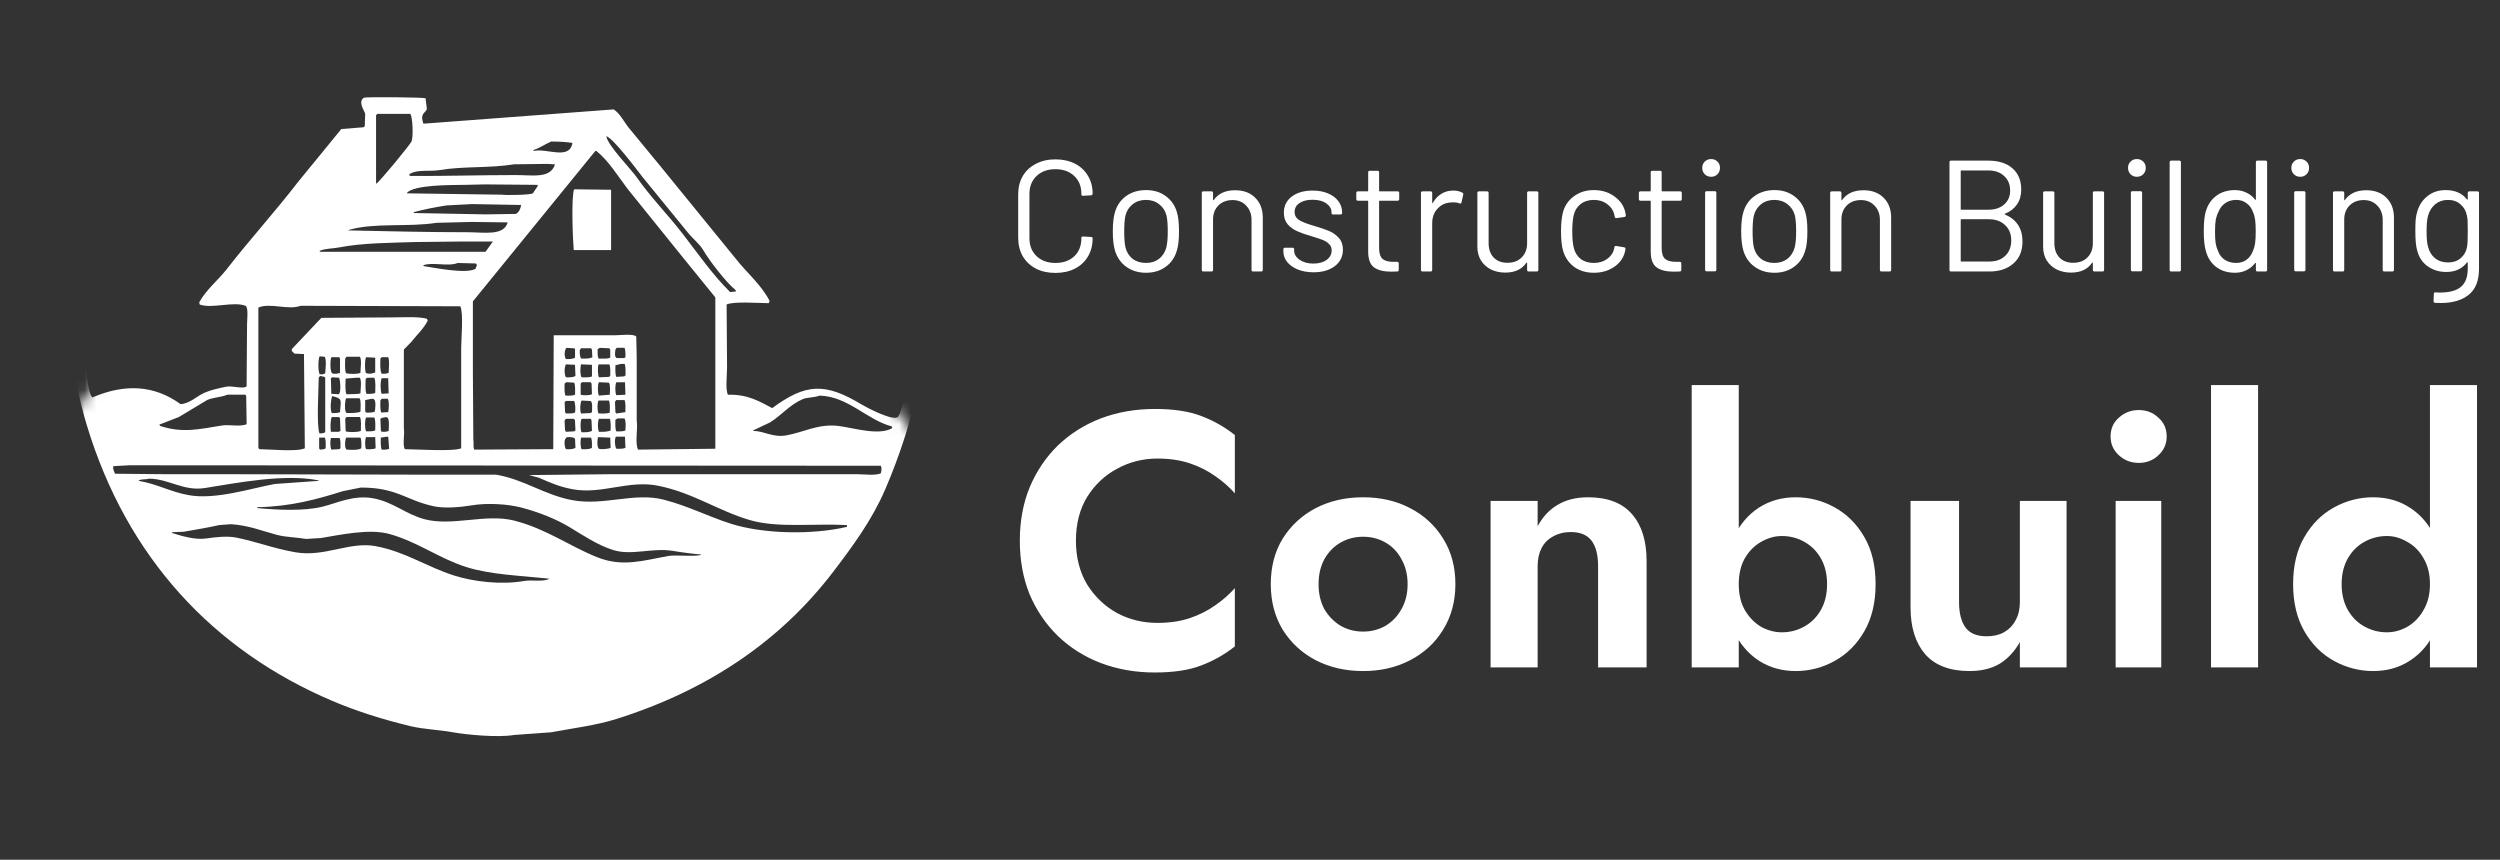 <svg width="221" height="76" viewBox="0 0 221 76" fill="none" xmlns="http://www.w3.org/2000/svg">
<rect x="0" y="0" width="221" height="76" fill="#333333" stroke="none"/>
<path d="M95.112 47.8C95.112 49.272 95.443 50.563 96.104 51.672C96.787 52.76 97.672 53.603 98.76 54.2C99.848 54.776 101.032 55.064 102.312 55.064C103.379 55.064 104.328 54.925 105.16 54.648C105.992 54.371 106.739 53.997 107.4 53.528C108.083 53.059 108.669 52.547 109.16 51.992V57.144C108.243 57.869 107.24 58.435 106.152 58.84C105.085 59.245 103.731 59.448 102.088 59.448C100.381 59.448 98.792 59.171 97.32 58.616C95.869 58.061 94.6 57.261 93.512 56.216C92.445 55.171 91.613 53.944 91.016 52.536C90.44 51.107 90.152 49.528 90.152 47.8C90.152 46.072 90.44 44.504 91.016 43.096C91.613 41.667 92.445 40.429 93.512 39.384C94.6 38.339 95.869 37.539 97.32 36.984C98.792 36.429 100.381 36.152 102.088 36.152C103.731 36.152 105.085 36.355 106.152 36.76C107.24 37.165 108.243 37.731 109.16 38.456V43.608C108.669 43.053 108.083 42.541 107.4 42.072C106.739 41.603 105.992 41.229 105.16 40.952C104.328 40.675 103.379 40.536 102.312 40.536C101.032 40.536 99.848 40.835 98.76 41.432C97.672 42.008 96.787 42.84 96.104 43.928C95.443 45.016 95.112 46.307 95.112 47.8ZM112.337 51.64C112.337 50.104 112.689 48.76 113.393 47.608C114.119 46.456 115.089 45.56 116.305 44.92C117.543 44.28 118.94 43.96 120.497 43.96C122.055 43.96 123.441 44.28 124.657 44.92C125.895 45.56 126.865 46.456 127.569 47.608C128.295 48.76 128.657 50.104 128.657 51.64C128.657 53.155 128.295 54.499 127.569 55.672C126.865 56.824 125.895 57.72 124.657 58.36C123.441 59 122.055 59.32 120.497 59.32C118.94 59.32 117.543 59 116.305 58.36C115.089 57.72 114.119 56.824 113.393 55.672C112.689 54.499 112.337 53.155 112.337 51.64ZM116.561 51.64C116.561 52.472 116.732 53.208 117.073 53.848C117.436 54.467 117.916 54.957 118.513 55.32C119.111 55.661 119.772 55.832 120.497 55.832C121.223 55.832 121.884 55.661 122.481 55.32C123.079 54.957 123.548 54.467 123.889 53.848C124.252 53.208 124.433 52.472 124.433 51.64C124.433 50.808 124.252 50.072 123.889 49.432C123.548 48.792 123.079 48.301 122.481 47.96C121.884 47.619 121.223 47.448 120.497 47.448C119.772 47.448 119.111 47.619 118.513 47.96C117.916 48.301 117.436 48.792 117.073 49.432C116.732 50.072 116.561 50.808 116.561 51.64ZM141.271 50.04C141.271 49.059 141.079 48.312 140.695 47.8C140.311 47.288 139.692 47.032 138.839 47.032C138.263 47.032 137.751 47.16 137.303 47.416C136.855 47.651 136.513 47.992 136.279 48.44C136.044 48.888 135.927 49.421 135.927 50.04V59H131.767V44.28H135.927V46.52C136.375 45.688 136.961 45.059 137.687 44.632C138.433 44.184 139.329 43.96 140.375 43.96C142.124 43.96 143.425 44.461 144.279 45.464C145.132 46.445 145.559 47.821 145.559 49.592V59H141.271V50.04ZM153.706 34.04V59H149.546V34.04H153.706ZM165.802 51.64C165.802 53.261 165.471 54.648 164.81 55.8C164.148 56.952 163.274 57.827 162.186 58.424C161.119 59.021 159.967 59.32 158.73 59.32C157.514 59.32 156.426 59.011 155.466 58.392C154.527 57.773 153.78 56.888 153.226 55.736C152.671 54.584 152.394 53.219 152.394 51.64C152.394 50.04 152.671 48.675 153.226 47.544C153.78 46.392 154.527 45.507 155.466 44.888C156.426 44.269 157.514 43.96 158.73 43.96C159.967 43.96 161.119 44.259 162.186 44.856C163.274 45.453 164.148 46.328 164.81 47.48C165.471 48.611 165.802 49.997 165.802 51.64ZM161.514 51.64C161.514 50.765 161.332 50.008 160.97 49.368C160.607 48.728 160.116 48.237 159.498 47.896C158.9 47.555 158.239 47.384 157.514 47.384C156.895 47.384 156.287 47.555 155.69 47.896C155.114 48.216 154.634 48.696 154.25 49.336C153.887 49.976 153.706 50.744 153.706 51.64C153.706 52.536 153.887 53.304 154.25 53.944C154.634 54.584 155.114 55.075 155.69 55.416C156.287 55.736 156.895 55.896 157.514 55.896C158.239 55.896 158.9 55.725 159.498 55.384C160.116 55.043 160.607 54.552 160.97 53.912C161.332 53.272 161.514 52.515 161.514 51.64ZM173.18 53.24C173.18 54.2 173.372 54.947 173.756 55.48C174.14 55.992 174.758 56.248 175.612 56.248C176.209 56.248 176.721 56.131 177.148 55.896C177.596 55.64 177.937 55.288 178.172 54.84C178.428 54.392 178.556 53.859 178.556 53.24V44.28H182.684V59H178.556V56.76C178.086 57.592 177.489 58.232 176.764 58.68C176.038 59.107 175.153 59.32 174.108 59.32C172.358 59.32 171.046 58.819 170.172 57.816C169.318 56.813 168.892 55.437 168.892 53.688V44.28H173.18V53.24ZM186.575 38.584C186.575 37.901 186.82 37.347 187.311 36.92C187.801 36.472 188.388 36.248 189.071 36.248C189.753 36.248 190.329 36.472 190.799 36.92C191.289 37.347 191.535 37.901 191.535 38.584C191.535 39.245 191.289 39.8 190.799 40.248C190.329 40.696 189.753 40.92 189.071 40.92C188.388 40.92 187.801 40.696 187.311 40.248C186.82 39.8 186.575 39.245 186.575 38.584ZM187.023 44.28H191.055V59H187.023V44.28ZM195.454 34.04H199.614V59H195.454V34.04ZM214.808 34.04H218.968V59H214.808V34.04ZM202.712 51.64C202.712 49.997 203.043 48.611 203.704 47.48C204.366 46.328 205.24 45.453 206.328 44.856C207.416 44.259 208.568 43.96 209.784 43.96C211.022 43.96 212.11 44.269 213.048 44.888C214.008 45.507 214.755 46.392 215.288 47.544C215.843 48.675 216.12 50.04 216.12 51.64C216.12 53.219 215.843 54.584 215.288 55.736C214.755 56.888 214.008 57.773 213.048 58.392C212.11 59.011 211.022 59.32 209.784 59.32C208.568 59.32 207.416 59.021 206.328 58.424C205.24 57.827 204.366 56.952 203.704 55.8C203.043 54.648 202.712 53.261 202.712 51.64ZM207 51.64C207 52.515 207.182 53.272 207.544 53.912C207.907 54.552 208.398 55.043 209.016 55.384C209.635 55.725 210.296 55.896 211 55.896C211.619 55.896 212.216 55.736 212.792 55.416C213.39 55.075 213.87 54.584 214.232 53.944C214.616 53.304 214.808 52.536 214.808 51.64C214.808 50.744 214.616 49.976 214.232 49.336C213.87 48.696 213.39 48.216 212.792 47.896C212.216 47.555 211.619 47.384 211 47.384C210.296 47.384 209.635 47.555 209.016 47.896C208.398 48.237 207.907 48.728 207.544 49.368C207.182 50.008 207 50.765 207 51.64Z" fill="white"/>
<path d="M93.298 24.126C92.645 24.126 92.071 24 91.576 23.748C91.081 23.487 90.694 23.123 90.414 22.656C90.143 22.18 90.008 21.634 90.008 21.018V17.168C90.008 16.561 90.143 16.025 90.414 15.558C90.694 15.091 91.081 14.732 91.576 14.48C92.071 14.219 92.645 14.088 93.298 14.088C93.951 14.088 94.525 14.214 95.02 14.466C95.515 14.718 95.897 15.073 96.168 15.53C96.448 15.987 96.588 16.515 96.588 17.112C96.588 17.159 96.574 17.196 96.546 17.224C96.518 17.252 96.485 17.266 96.448 17.266L95.734 17.308C95.641 17.308 95.594 17.266 95.594 17.182V17.14C95.594 16.477 95.384 15.95 94.964 15.558C94.544 15.157 93.989 14.956 93.298 14.956C92.607 14.956 92.052 15.157 91.632 15.558C91.212 15.959 91.002 16.487 91.002 17.14V21.06C91.002 21.713 91.212 22.241 91.632 22.642C92.052 23.043 92.607 23.244 93.298 23.244C93.989 23.244 94.544 23.048 94.964 22.656C95.384 22.255 95.594 21.723 95.594 21.06V21.032C95.594 20.948 95.641 20.906 95.734 20.906L96.448 20.948C96.541 20.948 96.588 20.99 96.588 21.074C96.588 21.681 96.448 22.217 96.168 22.684C95.897 23.141 95.515 23.496 95.02 23.748C94.525 24 93.951 24.126 93.298 24.126ZM101.312 24.112C100.64 24.112 100.062 23.939 99.576 23.594C99.091 23.249 98.755 22.773 98.568 22.166C98.438 21.737 98.372 21.163 98.372 20.444C98.372 19.725 98.438 19.156 98.568 18.736C98.746 18.139 99.077 17.667 99.562 17.322C100.048 16.977 100.636 16.804 101.326 16.804C101.989 16.804 102.558 16.977 103.034 17.322C103.52 17.667 103.851 18.134 104.028 18.722C104.159 19.123 104.224 19.697 104.224 20.444C104.224 21.2 104.159 21.774 104.028 22.166C103.851 22.773 103.52 23.249 103.034 23.594C102.558 23.939 101.984 24.112 101.312 24.112ZM101.312 23.244C101.76 23.244 102.143 23.123 102.46 22.88C102.778 22.628 102.992 22.292 103.104 21.872C103.188 21.536 103.23 21.065 103.23 20.458C103.23 19.842 103.193 19.371 103.118 19.044C103.006 18.624 102.787 18.293 102.46 18.05C102.143 17.798 101.756 17.672 101.298 17.672C100.841 17.672 100.454 17.798 100.136 18.05C99.819 18.293 99.604 18.624 99.492 19.044C99.418 19.371 99.38 19.842 99.38 20.458C99.38 21.074 99.418 21.545 99.492 21.872C99.595 22.292 99.805 22.628 100.122 22.88C100.449 23.123 100.846 23.244 101.312 23.244ZM109.179 16.818C109.926 16.818 110.518 17.037 110.957 17.476C111.405 17.915 111.629 18.503 111.629 19.24V23.86C111.629 23.953 111.582 24 111.489 24H110.775C110.682 24 110.635 23.953 110.635 23.86V19.436C110.635 18.923 110.476 18.503 110.159 18.176C109.851 17.849 109.45 17.686 108.955 17.686C108.442 17.686 108.026 17.845 107.709 18.162C107.392 18.479 107.233 18.895 107.233 19.408V23.86C107.233 23.953 107.186 24 107.093 24H106.379C106.286 24 106.239 23.953 106.239 23.86V17.056C106.239 16.963 106.286 16.916 106.379 16.916H107.093C107.186 16.916 107.233 16.963 107.233 17.056V17.658C107.233 17.677 107.238 17.691 107.247 17.7C107.266 17.709 107.28 17.705 107.289 17.686C107.7 17.107 108.33 16.818 109.179 16.818ZM116.11 24.07C115.587 24.07 115.121 23.986 114.71 23.818C114.309 23.65 113.996 23.426 113.772 23.146C113.557 22.866 113.45 22.553 113.45 22.208V22.04C113.45 21.947 113.497 21.9 113.59 21.9H114.262C114.355 21.9 114.402 21.947 114.402 22.04V22.152C114.402 22.46 114.561 22.731 114.878 22.964C115.205 23.188 115.611 23.3 116.096 23.3C116.581 23.3 116.973 23.193 117.272 22.978C117.571 22.754 117.72 22.474 117.72 22.138C117.72 21.905 117.641 21.713 117.482 21.564C117.333 21.415 117.151 21.298 116.936 21.214C116.731 21.13 116.409 21.023 115.97 20.892C115.447 20.743 115.018 20.593 114.682 20.444C114.346 20.295 114.061 20.089 113.828 19.828C113.604 19.557 113.492 19.217 113.492 18.806C113.492 18.209 113.725 17.733 114.192 17.378C114.659 17.023 115.275 16.846 116.04 16.846C116.553 16.846 117.006 16.93 117.398 17.098C117.799 17.266 118.107 17.499 118.322 17.798C118.537 18.087 118.644 18.414 118.644 18.778V18.82C118.644 18.913 118.597 18.96 118.504 18.96H117.846C117.753 18.96 117.706 18.913 117.706 18.82V18.778C117.706 18.461 117.552 18.195 117.244 17.98C116.945 17.765 116.539 17.658 116.026 17.658C115.55 17.658 115.167 17.756 114.878 17.952C114.589 18.139 114.444 18.4 114.444 18.736C114.444 19.053 114.584 19.296 114.864 19.464C115.144 19.632 115.578 19.8 116.166 19.968C116.707 20.127 117.146 20.276 117.482 20.416C117.818 20.556 118.107 20.761 118.35 21.032C118.593 21.293 118.714 21.639 118.714 22.068C118.714 22.675 118.476 23.16 118 23.524C117.524 23.888 116.894 24.07 116.11 24.07ZM123.691 17.602C123.691 17.695 123.644 17.742 123.551 17.742H121.969C121.931 17.742 121.913 17.761 121.913 17.798V21.928C121.913 22.376 122.011 22.693 122.207 22.88C122.412 23.057 122.729 23.146 123.159 23.146H123.509C123.602 23.146 123.649 23.193 123.649 23.286V23.86C123.649 23.953 123.602 24 123.509 24C123.397 24.009 123.224 24.014 122.991 24.014C122.319 24.014 121.81 23.888 121.465 23.636C121.119 23.384 120.947 22.917 120.947 22.236V17.798C120.947 17.761 120.928 17.742 120.891 17.742H120.037C119.943 17.742 119.897 17.695 119.897 17.602V17.056C119.897 16.963 119.943 16.916 120.037 16.916H120.891C120.928 16.916 120.947 16.897 120.947 16.86V15.236C120.947 15.143 120.993 15.096 121.087 15.096H121.773C121.866 15.096 121.913 15.143 121.913 15.236V16.86C121.913 16.897 121.931 16.916 121.969 16.916H123.551C123.644 16.916 123.691 16.963 123.691 17.056V17.602ZM128.468 16.846C128.776 16.846 129.042 16.907 129.266 17.028C129.341 17.065 129.369 17.126 129.35 17.21L129.196 17.896C129.168 17.989 129.108 18.017 129.014 17.98C128.856 17.915 128.674 17.882 128.468 17.882L128.286 17.896C127.801 17.915 127.4 18.097 127.082 18.442C126.765 18.778 126.606 19.207 126.606 19.73V23.86C126.606 23.953 126.56 24 126.466 24H125.752C125.659 24 125.612 23.953 125.612 23.86V17.056C125.612 16.963 125.659 16.916 125.752 16.916H126.466C126.56 16.916 126.606 16.963 126.606 17.056V17.91C126.606 17.938 126.611 17.957 126.62 17.966C126.639 17.966 126.653 17.957 126.662 17.938C126.858 17.593 127.106 17.327 127.404 17.14C127.712 16.944 128.067 16.846 128.468 16.846ZM134.996 17.056C134.996 16.963 135.042 16.916 135.136 16.916H135.85C135.943 16.916 135.99 16.963 135.99 17.056V23.86C135.99 23.953 135.943 24 135.85 24H135.136C135.042 24 134.996 23.953 134.996 23.86V23.258C134.996 23.239 134.986 23.225 134.968 23.216C134.949 23.207 134.935 23.211 134.926 23.23C134.534 23.809 133.913 24.098 133.064 24.098C132.616 24.098 132.2 24.009 131.818 23.832C131.444 23.645 131.146 23.379 130.922 23.034C130.707 22.689 130.6 22.273 130.6 21.788V17.056C130.6 16.963 130.646 16.916 130.74 16.916H131.454C131.547 16.916 131.594 16.963 131.594 17.056V21.494C131.594 22.026 131.743 22.451 132.042 22.768C132.34 23.076 132.746 23.23 133.26 23.23C133.792 23.23 134.212 23.071 134.52 22.754C134.837 22.437 134.996 22.017 134.996 21.494V17.056ZM140.892 24.112C140.22 24.112 139.641 23.939 139.156 23.594C138.68 23.239 138.353 22.763 138.176 22.166C138.054 21.755 137.994 21.177 137.994 20.43C137.994 19.758 138.054 19.189 138.176 18.722C138.344 18.143 138.67 17.681 139.156 17.336C139.641 16.981 140.22 16.804 140.892 16.804C141.573 16.804 142.161 16.977 142.656 17.322C143.16 17.667 143.486 18.097 143.636 18.61C143.682 18.778 143.71 18.918 143.72 19.03V19.058C143.72 19.123 143.678 19.165 143.594 19.184L142.894 19.282H142.866C142.8 19.282 142.758 19.24 142.74 19.156L142.698 18.946C142.614 18.591 142.408 18.293 142.082 18.05C141.755 17.798 141.358 17.672 140.892 17.672C140.425 17.672 140.033 17.798 139.716 18.05C139.408 18.293 139.207 18.619 139.114 19.03C139.03 19.385 138.988 19.856 138.988 20.444C138.988 21.06 139.03 21.536 139.114 21.872C139.207 22.292 139.408 22.628 139.716 22.88C140.033 23.123 140.425 23.244 140.892 23.244C141.349 23.244 141.741 23.127 142.068 22.894C142.404 22.651 142.614 22.343 142.698 21.97V21.914L142.712 21.858C142.721 21.765 142.777 21.727 142.88 21.746L143.566 21.858C143.659 21.877 143.701 21.928 143.692 22.012L143.636 22.292C143.496 22.833 143.174 23.272 142.67 23.608C142.166 23.944 141.573 24.112 140.892 24.112ZM148.669 17.602C148.669 17.695 148.622 17.742 148.529 17.742H146.947C146.91 17.742 146.891 17.761 146.891 17.798V21.928C146.891 22.376 146.989 22.693 147.185 22.88C147.39 23.057 147.708 23.146 148.137 23.146H148.487C148.58 23.146 148.627 23.193 148.627 23.286V23.86C148.627 23.953 148.58 24 148.487 24C148.375 24.009 148.202 24.014 147.969 24.014C147.297 24.014 146.788 23.888 146.443 23.636C146.098 23.384 145.925 22.917 145.925 22.236V17.798C145.925 17.761 145.906 17.742 145.869 17.742H145.015C144.922 17.742 144.875 17.695 144.875 17.602V17.056C144.875 16.963 144.922 16.916 145.015 16.916H145.869C145.906 16.916 145.925 16.897 145.925 16.86V15.236C145.925 15.143 145.972 15.096 146.065 15.096H146.751C146.844 15.096 146.891 15.143 146.891 15.236V16.86C146.891 16.897 146.91 16.916 146.947 16.916H148.529C148.622 16.916 148.669 16.963 148.669 17.056V17.602ZM151.263 15.628C151.039 15.628 150.852 15.553 150.703 15.404C150.553 15.255 150.479 15.068 150.479 14.844C150.479 14.611 150.553 14.424 150.703 14.284C150.852 14.135 151.039 14.06 151.263 14.06C151.487 14.06 151.673 14.135 151.823 14.284C151.972 14.424 152.047 14.611 152.047 14.844C152.047 15.068 151.972 15.255 151.823 15.404C151.673 15.553 151.487 15.628 151.263 15.628ZM150.871 23.986C150.777 23.986 150.731 23.939 150.731 23.846V17.042C150.731 16.949 150.777 16.902 150.871 16.902H151.585C151.678 16.902 151.725 16.949 151.725 17.042V23.846C151.725 23.939 151.678 23.986 151.585 23.986H150.871ZM156.861 24.112C156.189 24.112 155.61 23.939 155.125 23.594C154.64 23.249 154.304 22.773 154.117 22.166C153.986 21.737 153.921 21.163 153.921 20.444C153.921 19.725 153.986 19.156 154.117 18.736C154.294 18.139 154.626 17.667 155.111 17.322C155.596 16.977 156.184 16.804 156.875 16.804C157.538 16.804 158.107 16.977 158.583 17.322C159.068 17.667 159.4 18.134 159.577 18.722C159.708 19.123 159.773 19.697 159.773 20.444C159.773 21.2 159.708 21.774 159.577 22.166C159.4 22.773 159.068 23.249 158.583 23.594C158.107 23.939 157.533 24.112 156.861 24.112ZM156.861 23.244C157.309 23.244 157.692 23.123 158.009 22.88C158.326 22.628 158.541 22.292 158.653 21.872C158.737 21.536 158.779 21.065 158.779 20.458C158.779 19.842 158.742 19.371 158.667 19.044C158.555 18.624 158.336 18.293 158.009 18.05C157.692 17.798 157.304 17.672 156.847 17.672C156.39 17.672 156.002 17.798 155.685 18.05C155.368 18.293 155.153 18.624 155.041 19.044C154.966 19.371 154.929 19.842 154.929 20.458C154.929 21.074 154.966 21.545 155.041 21.872C155.144 22.292 155.354 22.628 155.671 22.88C155.998 23.123 156.394 23.244 156.861 23.244ZM164.728 16.818C165.475 16.818 166.067 17.037 166.506 17.476C166.954 17.915 167.178 18.503 167.178 19.24V23.86C167.178 23.953 167.131 24 167.038 24H166.324C166.231 24 166.184 23.953 166.184 23.86V19.436C166.184 18.923 166.025 18.503 165.708 18.176C165.4 17.849 164.999 17.686 164.504 17.686C163.991 17.686 163.575 17.845 163.258 18.162C162.941 18.479 162.782 18.895 162.782 19.408V23.86C162.782 23.953 162.735 24 162.642 24H161.928C161.835 24 161.788 23.953 161.788 23.86V17.056C161.788 16.963 161.835 16.916 161.928 16.916H162.642C162.735 16.916 162.782 16.963 162.782 17.056V17.658C162.782 17.677 162.787 17.691 162.796 17.7C162.815 17.709 162.829 17.705 162.838 17.686C163.249 17.107 163.879 16.818 164.728 16.818ZM177.248 18.89C177.201 18.918 177.201 18.946 177.248 18.974C177.752 19.179 178.134 19.483 178.396 19.884C178.657 20.285 178.788 20.771 178.788 21.34C178.788 22.18 178.517 22.833 177.976 23.3C177.444 23.767 176.739 24 175.862 24H172.474C172.38 24 172.334 23.953 172.334 23.86V14.34C172.334 14.247 172.38 14.2 172.474 14.2H175.764C176.669 14.2 177.378 14.424 177.892 14.872C178.414 15.32 178.676 15.95 178.676 16.762C178.676 17.275 178.55 17.714 178.298 18.078C178.055 18.433 177.705 18.703 177.248 18.89ZM173.384 15.068C173.346 15.068 173.328 15.087 173.328 15.124V18.484C173.328 18.521 173.346 18.54 173.384 18.54H175.764C176.352 18.54 176.818 18.386 177.164 18.078C177.518 17.77 177.696 17.359 177.696 16.846C177.696 16.305 177.518 15.875 177.164 15.558C176.818 15.231 176.352 15.068 175.764 15.068H173.384ZM175.862 23.118C176.45 23.118 176.916 22.95 177.262 22.614C177.616 22.278 177.794 21.825 177.794 21.256C177.794 20.687 177.612 20.234 177.248 19.898C176.893 19.553 176.412 19.38 175.806 19.38H173.384C173.346 19.38 173.328 19.399 173.328 19.436V23.062C173.328 23.099 173.346 23.118 173.384 23.118H175.862ZM185.008 17.056C185.008 16.963 185.054 16.916 185.148 16.916H185.862C185.955 16.916 186.002 16.963 186.002 17.056V23.86C186.002 23.953 185.955 24 185.862 24H185.148C185.054 24 185.008 23.953 185.008 23.86V23.258C185.008 23.239 184.998 23.225 184.98 23.216C184.961 23.207 184.947 23.211 184.938 23.23C184.546 23.809 183.925 24.098 183.076 24.098C182.628 24.098 182.212 24.009 181.83 23.832C181.456 23.645 181.158 23.379 180.934 23.034C180.719 22.689 180.612 22.273 180.612 21.788V17.056C180.612 16.963 180.658 16.916 180.752 16.916H181.466C181.559 16.916 181.606 16.963 181.606 17.056V21.494C181.606 22.026 181.755 22.451 182.054 22.768C182.352 23.076 182.758 23.23 183.272 23.23C183.804 23.23 184.224 23.071 184.532 22.754C184.849 22.437 185.008 22.017 185.008 21.494V17.056ZM188.901 15.628C188.677 15.628 188.491 15.553 188.341 15.404C188.192 15.255 188.117 15.068 188.117 14.844C188.117 14.611 188.192 14.424 188.341 14.284C188.491 14.135 188.677 14.06 188.901 14.06C189.125 14.06 189.312 14.135 189.461 14.284C189.611 14.424 189.685 14.611 189.685 14.844C189.685 15.068 189.611 15.255 189.461 15.404C189.312 15.553 189.125 15.628 188.901 15.628ZM188.509 23.986C188.416 23.986 188.369 23.939 188.369 23.846V17.042C188.369 16.949 188.416 16.902 188.509 16.902H189.223C189.317 16.902 189.363 16.949 189.363 17.042V23.846C189.363 23.939 189.317 23.986 189.223 23.986H188.509ZM191.938 24C191.844 24 191.798 23.953 191.798 23.86V14.34C191.798 14.247 191.844 14.2 191.938 14.2H192.652C192.745 14.2 192.792 14.247 192.792 14.34V23.86C192.792 23.953 192.745 24 192.652 24H191.938ZM199.42 14.34C199.42 14.247 199.467 14.2 199.56 14.2H200.274C200.368 14.2 200.414 14.247 200.414 14.34V23.86C200.414 23.953 200.368 24 200.274 24H199.56C199.467 24 199.42 23.953 199.42 23.86V23.272C199.42 23.253 199.411 23.244 199.392 23.244C199.383 23.235 199.369 23.239 199.35 23.258C199.145 23.529 198.888 23.739 198.58 23.888C198.282 24.037 197.946 24.112 197.572 24.112C196.919 24.112 196.368 23.944 195.92 23.608C195.482 23.272 195.178 22.815 195.01 22.236C194.88 21.816 194.814 21.223 194.814 20.458C194.814 19.683 194.87 19.105 194.982 18.722C195.15 18.125 195.458 17.658 195.906 17.322C196.354 16.977 196.91 16.804 197.572 16.804C197.936 16.804 198.272 16.879 198.58 17.028C198.888 17.168 199.145 17.373 199.35 17.644C199.369 17.663 199.383 17.672 199.392 17.672C199.411 17.663 199.42 17.649 199.42 17.63V14.34ZM199.168 22.166C199.252 21.979 199.313 21.76 199.35 21.508C199.388 21.256 199.406 20.906 199.406 20.458C199.406 20.01 199.388 19.66 199.35 19.408C199.313 19.147 199.248 18.918 199.154 18.722C199.042 18.405 198.856 18.153 198.594 17.966C198.342 17.77 198.039 17.672 197.684 17.672C197.311 17.672 196.989 17.765 196.718 17.952C196.448 18.139 196.252 18.386 196.13 18.694C196.018 18.899 195.934 19.133 195.878 19.394C195.832 19.646 195.808 20.001 195.808 20.458C195.808 20.897 195.827 21.242 195.864 21.494C195.902 21.737 195.967 21.956 196.06 22.152C196.172 22.488 196.368 22.754 196.648 22.95C196.938 23.146 197.278 23.244 197.67 23.244C198.044 23.244 198.356 23.146 198.608 22.95C198.86 22.754 199.047 22.493 199.168 22.166ZM203.339 15.628C203.115 15.628 202.928 15.553 202.779 15.404C202.63 15.255 202.555 15.068 202.555 14.844C202.555 14.611 202.63 14.424 202.779 14.284C202.928 14.135 203.115 14.06 203.339 14.06C203.563 14.06 203.75 14.135 203.899 14.284C204.048 14.424 204.123 14.611 204.123 14.844C204.123 15.068 204.048 15.255 203.899 15.404C203.75 15.553 203.563 15.628 203.339 15.628ZM202.947 23.986C202.854 23.986 202.807 23.939 202.807 23.846V17.042C202.807 16.949 202.854 16.902 202.947 16.902H203.661C203.754 16.902 203.801 16.949 203.801 17.042V23.846C203.801 23.939 203.754 23.986 203.661 23.986H202.947ZM209.175 16.818C209.922 16.818 210.515 17.037 210.953 17.476C211.401 17.915 211.625 18.503 211.625 19.24V23.86C211.625 23.953 211.579 24 211.485 24H210.771C210.678 24 210.631 23.953 210.631 23.86V19.436C210.631 18.923 210.473 18.503 210.155 18.176C209.847 17.849 209.446 17.686 208.951 17.686C208.438 17.686 208.023 17.845 207.705 18.162C207.388 18.479 207.229 18.895 207.229 19.408V23.86C207.229 23.953 207.183 24 207.089 24H206.375C206.282 24 206.235 23.953 206.235 23.86V17.056C206.235 16.963 206.282 16.916 206.375 16.916H207.089C207.183 16.916 207.229 16.963 207.229 17.056V17.658C207.229 17.677 207.234 17.691 207.243 17.7C207.262 17.709 207.276 17.705 207.285 17.686C207.696 17.107 208.326 16.818 209.175 16.818ZM218.15 17.056C218.15 16.963 218.197 16.916 218.29 16.916H219.004C219.097 16.916 219.144 16.963 219.144 17.056V23.762C219.144 24.807 218.841 25.573 218.234 26.058C217.637 26.543 216.811 26.786 215.756 26.786C215.541 26.786 215.378 26.781 215.266 26.772C215.173 26.763 215.126 26.711 215.126 26.618L215.154 25.974C215.154 25.927 215.168 25.89 215.196 25.862C215.224 25.843 215.257 25.839 215.294 25.848L215.672 25.862C216.54 25.862 217.17 25.689 217.562 25.344C217.954 25.008 218.15 24.471 218.15 23.734V23.216C218.15 23.197 218.141 23.188 218.122 23.188C218.113 23.179 218.099 23.183 218.08 23.202C217.651 23.762 217.039 24.042 216.246 24.042C215.639 24.042 215.098 23.879 214.622 23.552C214.155 23.225 213.843 22.763 213.684 22.166C213.572 21.783 213.516 21.214 213.516 20.458C213.516 20.047 213.525 19.702 213.544 19.422C213.572 19.142 213.623 18.89 213.698 18.666C213.866 18.106 214.169 17.658 214.608 17.322C215.047 16.977 215.574 16.804 216.19 16.804C217.021 16.804 217.651 17.079 218.08 17.63C218.099 17.649 218.113 17.653 218.122 17.644C218.141 17.635 218.15 17.621 218.15 17.602V17.056ZM218.08 21.858C218.108 21.718 218.127 21.545 218.136 21.34C218.145 21.135 218.15 20.836 218.15 20.444C218.15 19.968 218.145 19.651 218.136 19.492C218.127 19.324 218.103 19.17 218.066 19.03C217.991 18.638 217.805 18.316 217.506 18.064C217.217 17.803 216.848 17.672 216.4 17.672C215.961 17.672 215.588 17.798 215.28 18.05C214.981 18.302 214.771 18.629 214.65 19.03C214.557 19.329 214.51 19.795 214.51 20.43C214.51 21.111 214.557 21.583 214.65 21.844C214.743 22.236 214.944 22.563 215.252 22.824C215.569 23.076 215.952 23.202 216.4 23.202C216.857 23.202 217.231 23.076 217.52 22.824C217.819 22.572 218.005 22.25 218.08 21.858Z" fill="white"/>
<mask id="mask0_11_12" style="mask-type:alpha" maskUnits="userSpaceOnUse" x="0" y="0" width="86" height="76">
<path d="M80.468 38L79 36L73.5 28L60.5 7L31.5 0L15 19L8 34.5L7 36L6.538 39.065L0 40.131L5.029 67.477L27.661 76H51.801L76.444 69.608L86 41.196L80.468 38Z" fill="#D9D9D9"/>
</mask>
<g mask="url(#mask0_11_12)">
<path fill-rule="evenodd" clip-rule="evenodd" d="M50.718 22.104C51.817 22.104 52.92 22.104 54.02 22.104C54.02 20.329 54.02 18.55 54.02 16.775C52.933 16.762 51.844 16.748 50.754 16.735C50.487 17.342 50.635 21.238 50.718 22.104ZM78.48 10.815C73.253 -0.392 64.734 -8.049 51.675 -11.209C49.301 -11.783 46.66 -11.868 43.88 -12C42.523 -11.908 41.165 -11.817 39.808 -11.725C37.101 -11.219 34.446 -10.873 32.131 -9.947C30.131 -9.146 28.001 -8.457 26.218 -7.381C17.454 -2.096 11.907 4.21 8.014 14.525C7.205 16.667 6.855 19.063 6.403 21.551C5.412 26.964 6.406 33.4 7.671 37.578C11.204 49.27 18.851 57.494 29.404 61.971C31.524 62.87 33.763 63.58 36.239 64.181C37.48 64.483 38.702 64.493 40.039 64.734C41.258 64.954 44.028 65.216 45.455 64.971C46.541 64.893 47.63 64.812 48.72 64.734C50.734 64.357 52.699 64.123 54.518 63.549C62.601 61 68.997 56.642 73.643 50.563C75.33 48.354 77.08 45.988 78.252 43.263C79.494 40.368 80.501 37.35 81.247 33.868C82.987 25.719 81.108 16.453 78.48 10.815ZM46.376 51.354C44.296 51.721 41.865 51.419 40.155 50.879C37.725 50.112 35.79 48.744 33.165 48.273C30.903 47.865 28.684 49.26 26.139 48.826C24.204 48.493 22.632 47.872 20.878 47.522C20.056 47.359 19.013 47.488 18.23 47.6C17.213 47.75 16.005 47.359 15.236 47.125C15.222 47.098 15.209 47.071 15.196 47.047C15.543 47.034 15.886 47.02 16.233 47.007C17.319 46.816 18.399 46.64 19.383 46.416C19.73 46.389 20.073 46.362 20.42 46.338C22.008 46.443 23.183 46.942 24.491 47.285C25.31 47.499 26.155 47.488 27.063 47.641C27.499 47.614 27.935 47.587 28.367 47.563C30.16 47.264 32.673 46.715 34.433 47.207C36.959 47.916 38.775 49.348 41.228 50.129C43.355 50.804 46.056 50.889 48.562 51.154C48.066 51.47 47.026 51.239 46.376 51.354ZM12.277 42.513C12.277 42.499 12.277 42.486 12.277 42.472C12.482 42.326 12.888 42.414 13.159 42.312C14.962 42.333 16.213 43.443 18.112 43.141C20.898 42.699 25.141 41.854 28.172 42.468C28.172 42.482 28.172 42.496 28.172 42.509C26.881 42.601 25.587 42.693 24.293 42.784C22.193 43.164 19.079 44.2 16.688 43.772C15.051 43.48 13.879 42.774 12.277 42.513ZM59.128 49.141C56.879 49.538 55.047 50.163 52.791 49.26C50.295 48.259 48.297 46.748 45.458 46.022C42.945 45.381 40.013 46.548 37.547 45.903C35.856 45.462 34.783 44.376 32.977 44.047C31.243 43.731 29.777 44.485 28.483 44.797C26.829 45.194 24.54 45.085 22.761 44.916C22.747 44.889 22.734 44.861 22.721 44.838C25.719 44.783 28.05 44.128 30.325 43.416C30.85 43.31 31.375 43.205 31.9 43.1C35.096 43.096 35.896 44.227 38.352 44.756C39.323 44.967 40.769 44.827 41.654 44.678C43.1 44.437 44.9 44.556 46.108 44.875C47.637 45.279 49.123 45.863 50.371 46.613C51.56 47.329 52.795 48.177 54.211 48.625C55.842 49.141 57.675 48.391 59.511 48.703C60.313 48.839 61.32 48.968 62.007 49.019C61.759 49.247 59.709 49.039 59.128 49.141ZM77.866 41.841C77.377 42.065 76.35 41.919 75.716 41.919C74.065 41.919 72.415 41.919 70.763 41.919C65.21 41.919 59.653 41.919 54.099 41.919C51.656 41.946 49.209 41.973 46.765 41.997C47.059 42.075 47.353 42.156 47.647 42.234C48.585 42.648 49.463 43.045 50.681 43.259C53.23 43.707 55.611 42.407 58.206 42.944C61.356 43.595 63.456 45.15 66.309 45.981C68.736 46.691 72.035 46.263 74.871 46.416C74.871 46.47 74.871 46.521 74.871 46.575C71.721 47.309 67.435 47.193 64.619 46.3C62.618 45.666 60.818 44.722 58.665 44.169C56.054 43.5 53.376 44.743 50.563 44.21C48.073 43.734 46.369 42.391 43.843 41.959C41.462 41.959 39.082 41.959 36.701 41.959C31.108 41.946 25.514 41.932 19.921 41.919C18.128 41.919 16.338 41.919 14.546 41.919C13.086 41.905 11.627 41.892 10.167 41.878C10.114 41.746 10.065 41.613 10.012 41.484C10.012 41.393 10.012 41.301 10.012 41.209C10.484 41.182 10.96 41.155 11.432 41.131C33.587 41.141 56.004 41.162 77.863 41.172C77.965 41.382 77.922 41.606 77.866 41.841ZM14.083 37.537C14.658 37.313 15.236 37.089 15.81 36.865C16.642 36.366 17.474 35.864 18.306 35.365C18.858 35.12 19.505 35.137 20.113 34.889C20.637 34.889 21.163 34.889 21.688 34.889C21.714 34.93 21.74 34.968 21.764 35.008C21.777 35.837 21.79 36.665 21.803 37.496C21.255 37.754 20.271 37.506 19.614 37.615C17.534 37.951 16.157 38.301 14.162 37.656C14.133 37.615 14.11 37.578 14.083 37.537ZM55.479 16.697C57.156 18.774 58.834 20.855 60.508 22.932C61.416 24.049 62.327 25.169 63.235 26.289C63.235 30.749 63.235 35.209 63.235 39.668C60.957 39.696 58.679 39.723 56.4 39.746C56.11 39.081 56.407 37.988 56.285 37.14C56.285 35.297 56.285 33.457 56.285 31.614C56.272 30.997 56.258 30.379 56.245 29.758C56.027 29.476 54.815 29.639 54.363 29.639C52.557 29.639 50.754 29.639 48.948 29.639C48.935 32.992 48.922 36.349 48.908 39.706C46.581 39.719 44.249 39.733 41.918 39.746C41.812 39.509 41.895 39.136 41.842 38.8C41.829 36.851 41.816 34.903 41.803 32.958C41.803 30.854 41.803 28.746 41.803 26.642C45.412 22.209 49.021 17.773 52.633 13.34C52.659 13.34 52.686 13.34 52.709 13.34C53.775 14.168 54.654 15.614 55.479 16.697ZM53.597 12.037C54.191 12.197 56.301 15 56.783 15.628C58.114 17.261 59.445 18.89 60.775 20.522C61.172 21.038 61.839 21.551 62.159 22.101C62.714 23.058 64.213 24.996 65.038 25.654C65.038 25.695 65.038 25.732 65.038 25.773C64.873 25.787 64.705 25.8 64.54 25.814C63.011 24.31 61.71 22.437 60.392 20.723C59.072 19.002 57.539 17.468 56.285 15.669C55.746 14.902 53.726 12.872 53.597 12.037ZM55.172 33.274C54.941 33.288 54.71 33.301 54.482 33.315C54.376 33.087 54.396 32.636 54.406 32.29C54.561 32.249 54.713 32.212 54.868 32.171C54.984 32.171 55.099 32.171 55.215 32.171C55.321 32.398 55.301 32.85 55.291 33.196C55.248 33.223 55.208 33.247 55.172 33.274ZM55.288 34.893C55.02 34.907 54.749 34.92 54.482 34.934C54.366 34.689 54.363 34.034 54.482 33.79C54.739 33.79 54.994 33.79 55.251 33.79C55.261 34.156 55.274 34.526 55.288 34.893ZM55.288 31.577C55.248 31.604 55.212 31.631 55.172 31.655C54.954 31.655 54.736 31.655 54.518 31.655C54.3 31.512 54.373 31.21 54.403 30.905C54.442 30.851 54.479 30.8 54.518 30.745C54.749 30.745 54.98 30.745 55.208 30.745C55.297 30.935 55.297 31.278 55.288 31.577ZM54.479 35.368C54.723 35.368 54.964 35.368 55.208 35.368C55.317 35.602 55.294 36.077 55.284 36.434C55.017 36.475 54.746 36.512 54.479 36.553C54.452 36.512 54.426 36.475 54.403 36.434C54.389 36.132 54.376 35.83 54.363 35.528C54.403 35.473 54.442 35.419 54.479 35.368ZM54.479 38.131C54.373 37.904 54.393 37.452 54.403 37.106C54.465 37.065 54.531 37.028 54.594 36.987C54.799 36.987 55.004 36.987 55.208 36.987C55.347 37.279 55.307 37.663 55.284 38.053C55.106 38.141 54.773 38.141 54.479 38.131ZM55.288 39.59C55.106 39.679 54.773 39.679 54.482 39.668C54.346 39.448 54.307 38.874 54.442 38.603C54.71 38.603 54.98 38.603 55.248 38.603C55.261 38.932 55.274 39.261 55.288 39.59ZM53.828 33.315C53.534 33.328 53.24 33.342 52.947 33.355C52.838 33.128 52.824 32.497 52.907 32.212C53.227 32.212 53.547 32.212 53.868 32.212C53.973 32.439 53.954 32.89 53.944 33.237C53.904 33.26 53.864 33.288 53.828 33.315ZM53.904 34.893C53.584 34.92 53.264 34.947 52.943 34.971C52.824 34.72 52.821 34.038 52.943 33.786C53.237 33.8 53.531 33.814 53.825 33.827C53.973 33.987 53.917 34.594 53.904 34.893ZM53.944 31.618C53.716 31.73 53.254 31.706 52.907 31.696C52.821 31.509 52.821 31.166 52.831 30.867C52.894 30.827 52.96 30.789 53.023 30.749C53.303 30.762 53.587 30.776 53.868 30.789C53.894 30.83 53.921 30.867 53.944 30.908C53.944 31.142 53.944 31.38 53.944 31.618ZM52.907 35.405C53.214 35.405 53.521 35.405 53.828 35.405C53.937 35.64 53.914 36.115 53.904 36.471C53.683 36.58 53.244 36.559 52.907 36.549C52.788 36.305 52.785 35.65 52.907 35.405ZM52.943 38.168C52.828 37.924 52.824 37.269 52.943 37.024C53.264 37.024 53.584 37.024 53.904 37.024C54.01 37.252 53.99 37.703 53.98 38.049C53.732 38.175 53.316 38.182 52.943 38.168ZM53.98 39.59C53.795 39.685 53.141 39.753 52.943 39.668C52.765 39.543 52.788 38.884 52.867 38.643C53.227 38.657 53.584 38.67 53.944 38.684C53.954 38.986 53.967 39.288 53.98 39.59ZM51.368 38.684C51.662 38.684 51.956 38.684 52.25 38.684C52.346 38.888 52.336 39.275 52.326 39.59C52.121 39.719 51.764 39.723 51.404 39.709C51.309 39.499 51.289 38.949 51.368 38.684ZM51.408 37.024C51.675 37.024 51.946 37.024 52.214 37.024C52.24 37.065 52.266 37.102 52.289 37.143C52.303 37.459 52.316 37.775 52.329 38.09C52.114 38.209 51.771 38.222 51.408 38.209C51.289 37.958 51.286 37.276 51.408 37.024ZM52.329 36.434C52.289 36.461 52.253 36.488 52.214 36.512C51.933 36.526 51.649 36.539 51.368 36.553C51.246 36.295 51.282 35.663 51.408 35.409C51.675 35.422 51.946 35.436 52.214 35.45C52.398 35.575 52.342 36.115 52.329 36.434ZM51.408 33.352C51.286 33.145 51.269 32.548 51.368 32.208C51.688 32.222 52.009 32.235 52.329 32.249C52.329 32.592 52.329 32.934 52.329 33.274C52.124 33.376 51.725 33.366 51.408 33.352ZM52.329 34.852C52.124 34.954 51.59 34.971 51.332 34.893C51.332 34.564 51.332 34.234 51.332 33.905C51.371 33.864 51.408 33.827 51.447 33.786C51.705 33.786 51.959 33.786 52.217 33.786C52.243 33.827 52.27 33.864 52.293 33.905C52.303 34.221 52.316 34.536 52.329 34.852ZM51.368 31.696C51.263 31.516 51.239 31.275 51.253 30.946C51.292 30.891 51.329 30.84 51.368 30.786C51.662 30.786 51.956 30.786 52.25 30.786C52.276 30.827 52.303 30.864 52.326 30.905C52.339 31.129 52.352 31.353 52.365 31.577C52.151 31.713 51.748 31.709 51.368 31.696ZM50.833 34.893C50.645 34.985 50.288 34.981 49.988 34.971C49.879 34.737 49.902 34.262 49.912 33.905C49.965 33.864 50.014 33.827 50.067 33.786C50.298 33.8 50.529 33.814 50.757 33.827C50.863 34.061 50.843 34.536 50.833 34.893ZM50.833 36.471C50.652 36.559 50.318 36.559 50.028 36.549C50.001 36.508 49.975 36.471 49.952 36.43C49.938 36.142 49.925 35.85 49.912 35.562C49.952 35.521 49.988 35.483 50.028 35.443C50.272 35.443 50.513 35.443 50.757 35.443C50.866 35.68 50.886 36.196 50.833 36.471ZM50.754 38.131C50.51 38.145 50.269 38.158 50.024 38.172C49.998 38.117 49.971 38.066 49.948 38.012C49.935 37.737 49.922 37.459 49.909 37.184C49.948 37.13 49.985 37.079 50.024 37.024C50.269 37.024 50.51 37.024 50.754 37.024C50.781 37.079 50.807 37.13 50.83 37.184C50.843 37.472 50.856 37.764 50.87 38.053C50.833 38.077 50.794 38.104 50.754 38.131ZM50.87 39.59C50.678 39.712 50.371 39.723 50.024 39.709C49.912 39.526 49.863 39.125 49.948 38.84C50.001 38.776 50.051 38.708 50.104 38.643C50.348 38.633 50.619 38.63 50.757 38.721C50.784 38.749 50.81 38.776 50.833 38.8C50.843 39.064 50.856 39.326 50.87 39.59ZM50.024 33.352C49.876 33.074 49.876 32.507 50.024 32.208C50.292 32.222 50.563 32.235 50.83 32.249C50.843 32.578 50.856 32.907 50.87 33.237C50.678 33.355 50.371 33.369 50.024 33.352ZM50.064 30.749C50.282 30.762 50.5 30.776 50.718 30.789C50.757 30.803 50.794 30.817 50.833 30.83C50.833 31.095 50.833 31.356 50.833 31.621C50.645 31.726 50.394 31.753 50.064 31.74C50.051 31.74 50.038 31.74 50.024 31.74C49.863 31.472 49.886 30.986 50.064 30.749ZM37.467 23.526C37.454 23.512 37.441 23.499 37.428 23.485C37.428 23.472 37.428 23.458 37.428 23.445C38.27 23.139 39.577 23.594 40.462 23.248C40.987 23.261 41.512 23.275 42.037 23.288C42.153 23.363 42.103 23.295 42.153 23.448C42.113 23.553 42.077 23.658 42.037 23.764C41.212 24.249 38.322 23.655 37.467 23.526ZM36.586 18.751C37.471 18.51 38.425 18.326 39.465 18.16C40.221 18.119 40.974 18.082 41.73 18.041C43.15 18.068 44.573 18.096 45.993 18.119C46.019 18.119 46.046 18.119 46.069 18.119C46.029 18.445 45.854 18.788 45.606 18.91C44.725 18.924 43.84 18.937 42.958 18.951C40.835 18.91 38.709 18.873 36.582 18.832C36.586 18.802 36.586 18.774 36.586 18.751ZM35.971 17.091C35.971 17.077 35.971 17.064 35.971 17.05C36.632 16.331 39.732 16.361 41.116 16.341C41.69 16.327 42.268 16.314 42.843 16.3C44.378 16.314 45.913 16.327 47.452 16.341C47.479 16.341 47.505 16.341 47.528 16.341C47.528 16.381 47.528 16.419 47.528 16.459C47.386 16.67 47.248 16.88 47.105 17.091C46.894 17.237 44.745 17.271 44.342 17.21C41.552 17.169 38.762 17.132 35.971 17.091ZM47.185 13.34C47.172 13.313 47.158 13.286 47.145 13.262C47.71 13.096 48.126 12.77 48.72 12.512C49.404 12.512 50.061 12.55 50.602 12.631C50.361 14.179 48.35 13.086 47.185 13.34ZM48.373 14.488C48.605 14.501 48.836 14.515 49.063 14.528C48.661 15.805 47.148 15.475 45.57 15.475C42.42 15.475 39.389 15.574 36.239 15.553C36.226 15.54 36.212 15.526 36.199 15.513C36.199 15.458 36.199 15.407 36.199 15.353C36.226 15.353 36.252 15.353 36.275 15.353C36.88 14.97 38.058 15.173 38.847 15.037C40.954 14.678 43.219 14.881 45.451 14.525C46.429 14.511 47.403 14.498 48.373 14.488ZM36.394 12.472C36.318 12.733 33.512 16.11 33.284 16.222C33.27 16.222 33.257 16.222 33.244 16.222C33.244 14.209 33.244 12.197 33.244 10.184C33.284 10.143 33.32 10.106 33.36 10.065C34.334 10.065 35.304 10.065 36.279 10.065C36.473 10.401 36.549 11.939 36.394 12.472ZM38.583 19.698C39.62 19.67 40.657 19.643 41.694 19.619C42.757 19.633 43.82 19.647 44.88 19.66C44.54 20.879 42.783 20.529 41.307 20.529C37.771 20.529 34.159 20.441 30.824 20.369C30.824 20.356 30.824 20.342 30.824 20.329C33.072 19.66 36.071 20.095 38.583 19.698ZM36.777 21.395C38.005 21.381 39.234 21.367 40.462 21.354C41.499 21.354 42.536 21.354 43.572 21.354C43.355 21.656 43.137 21.958 42.919 22.26C38.042 22.26 33.165 22.26 28.288 22.26C28.275 22.233 28.262 22.206 28.248 22.182C28.73 21.955 29.407 21.985 30.015 21.866C32.029 21.473 34.502 21.466 36.777 21.395ZM40.693 27.076C40.987 27.752 40.769 29.873 40.769 30.786C40.769 33.732 40.769 36.682 40.769 39.628C40.105 39.937 36.737 39.712 35.777 39.706C35.572 39.241 35.79 38.443 35.701 37.849C35.701 36.349 35.701 34.849 35.701 33.349C35.701 32.534 35.701 31.716 35.701 30.901C35.919 30.677 36.137 30.453 36.355 30.229C36.84 29.608 37.451 29.065 37.814 28.335C37.788 28.281 37.761 28.23 37.738 28.176C36.929 27.965 35.697 28.057 34.704 28.057C32.604 28.071 30.504 28.084 28.407 28.098C27.535 29.018 26.667 29.941 25.795 30.861C25.795 30.915 25.795 30.966 25.795 31.02C25.871 31.098 25.95 31.18 26.026 31.258C26.307 31.271 26.591 31.285 26.872 31.299C26.898 34.075 26.924 36.851 26.947 39.628C26.244 39.957 23.87 39.716 22.916 39.706C22.889 39.665 22.863 39.628 22.84 39.587C22.84 35.456 22.84 31.322 22.84 27.192C23.844 26.73 25.508 27.446 26.564 27.032C31.273 27.052 35.985 27.066 40.693 27.076ZM33.782 33.036C33.769 33.036 33.756 33.036 33.743 33.036C33.581 32.758 33.614 32.151 33.627 31.696C33.667 31.655 33.703 31.618 33.743 31.577C33.934 31.577 34.126 31.577 34.317 31.577C34.456 31.882 34.367 32.497 34.357 32.958C34.221 33.029 34.02 33.047 33.782 33.036ZM34.357 34.774C34.152 34.788 33.947 34.801 33.743 34.815C33.614 34.54 33.611 33.708 33.743 33.433C33.934 33.433 34.126 33.433 34.317 33.433C34.334 33.882 34.347 34.326 34.357 34.774ZM33.627 35.405C33.667 35.351 33.703 35.3 33.743 35.246C33.921 35.246 34.103 35.246 34.281 35.246C34.426 35.551 34.37 36.094 34.321 36.43C34.116 36.444 33.911 36.458 33.706 36.471C33.597 36.237 33.617 35.762 33.627 35.405ZM33.743 36.946C33.871 36.919 34 36.892 34.126 36.868C34.165 36.882 34.202 36.895 34.241 36.909C34.443 37.052 34.37 37.751 34.357 38.093C34.212 38.165 33.99 38.182 33.743 38.172C33.716 38.131 33.69 38.093 33.667 38.053C33.654 37.71 33.64 37.367 33.627 37.028C33.667 36.997 33.706 36.974 33.743 36.946ZM33.667 38.684C33.832 38.657 34 38.63 34.165 38.606C34.218 38.606 34.268 38.606 34.321 38.606C34.347 38.949 34.373 39.292 34.397 39.631C34.397 39.645 34.397 39.658 34.397 39.672C34.245 39.746 34 39.76 33.743 39.75C33.634 39.512 33.657 39.037 33.667 38.684ZM33.168 34.737C32.993 34.822 32.683 34.825 32.399 34.815C32.267 34.53 32.313 33.926 32.323 33.511C32.362 33.471 32.399 33.433 32.438 33.393C32.656 33.393 32.874 33.393 33.092 33.393C33.224 33.688 33.178 34.312 33.168 34.737ZM33.129 36.393C32.954 36.478 32.643 36.481 32.359 36.471C32.333 36.43 32.306 36.393 32.283 36.352C32.283 36.023 32.283 35.694 32.283 35.365C32.488 35.324 32.693 35.287 32.897 35.246C32.95 35.26 33 35.273 33.053 35.287C33.261 35.436 33.178 36.118 33.129 36.393ZM33.168 32.921C33.013 33.002 32.63 33.087 32.438 32.999C32.399 32.985 32.362 32.972 32.323 32.958C32.254 32.605 32.227 31.865 32.362 31.577C32.63 31.59 32.901 31.604 33.168 31.618C33.168 32.052 33.168 32.486 33.168 32.921ZM32.362 36.906C32.607 36.906 32.848 36.906 33.092 36.906C33.208 37.157 33.178 37.676 33.168 38.049C32.987 38.138 32.653 38.138 32.362 38.127C32.24 37.876 32.237 37.16 32.362 36.906ZM32.362 38.643C32.63 38.643 32.901 38.643 33.168 38.643C33.181 38.973 33.195 39.302 33.208 39.631C33.02 39.723 32.663 39.719 32.362 39.709C32.247 39.475 32.247 38.878 32.362 38.643ZM31.861 32.958C31.593 33.091 30.92 33.067 30.593 32.999C30.461 32.714 30.507 32.11 30.517 31.696C30.556 31.641 30.593 31.59 30.632 31.536C31.029 31.536 31.425 31.536 31.824 31.536C31.983 31.886 31.874 32.483 31.861 32.958ZM31.861 34.774C31.606 34.862 31.032 34.825 30.669 34.852C30.655 34.852 30.642 34.852 30.629 34.852C30.49 34.55 30.543 33.905 30.553 33.471C30.847 33.444 31.141 33.416 31.435 33.393C31.564 33.393 31.692 33.393 31.818 33.393C31.983 33.739 31.877 34.343 31.861 34.774ZM30.596 35.209C30.992 35.209 31.389 35.209 31.788 35.209C31.923 35.45 31.877 35.945 31.864 36.393C31.6 36.522 30.986 36.512 30.636 36.512C30.609 36.471 30.583 36.434 30.56 36.393C30.444 36.135 30.497 35.412 30.596 35.209ZM31.9 38.09C31.643 38.219 30.873 38.226 30.556 38.131C30.543 37.761 30.53 37.394 30.517 37.024C30.556 36.97 30.593 36.919 30.632 36.865C31.029 36.865 31.425 36.865 31.824 36.865C31.947 37.136 31.91 37.696 31.9 38.09ZM30.596 38.684C31.019 38.684 31.441 38.684 31.864 38.684C31.963 38.895 31.95 39.305 31.94 39.631C31.636 39.808 31.131 39.763 30.636 39.75C30.609 39.709 30.583 39.672 30.56 39.631C30.457 39.404 30.51 38.854 30.596 38.684ZM30.058 32.958C29.916 33.033 29.556 33.087 29.368 32.999C29.156 32.843 29.186 31.784 29.292 31.577C29.523 31.577 29.754 31.577 29.982 31.577C30.008 31.618 30.035 31.655 30.058 31.696C30.058 32.117 30.058 32.537 30.058 32.958ZM29.942 34.852C29.724 34.839 29.506 34.825 29.288 34.811C29.275 34.35 29.262 33.892 29.249 33.43C29.302 33.403 29.351 33.376 29.404 33.352C29.596 33.366 29.787 33.379 29.979 33.393C30.081 33.596 30.17 34.74 29.942 34.852ZM29.252 38.721C29.51 38.721 29.764 38.721 30.021 38.721C30.117 38.925 30.107 39.312 30.097 39.628C30.058 39.655 30.021 39.682 29.982 39.706C29.751 39.719 29.52 39.733 29.292 39.746C29.189 39.539 29.173 38.986 29.252 38.721ZM29.328 36.868C29.546 36.868 29.764 36.868 29.982 36.868C30.008 36.909 30.035 36.946 30.058 36.987C30.071 37.357 30.084 37.724 30.097 38.093C30.045 38.121 29.995 38.148 29.942 38.172C29.711 38.172 29.48 38.172 29.252 38.172C29.196 37.87 29.199 37.14 29.328 36.868ZM30.058 36.434C29.893 36.515 29.602 36.522 29.328 36.512C29.16 36.149 29.245 35.327 29.368 35.012C30.266 35.263 30.15 35.253 30.058 36.434ZM28.215 38.684C28.38 38.684 28.549 38.684 28.714 38.684C28.813 38.895 28.8 39.305 28.79 39.631C28.737 39.658 28.688 39.685 28.635 39.709C28.519 39.723 28.404 39.736 28.288 39.75C28.262 39.709 28.235 39.672 28.212 39.631C28.215 39.315 28.215 39 28.215 38.684ZM28.176 33.393C28.215 33.338 28.252 33.288 28.291 33.233C28.42 33.26 28.549 33.288 28.674 33.311C28.701 33.338 28.727 33.366 28.75 33.389C28.75 34.995 28.75 36.6 28.75 38.206C28.697 38.233 28.648 38.26 28.595 38.284C28.48 38.297 28.364 38.311 28.248 38.324C27.961 37.666 28.169 34.401 28.176 33.393ZM28.75 32.999C28.588 33.087 28.46 33.121 28.252 33.077C28.11 32.775 28.11 31.797 28.252 31.499C28.407 31.512 28.559 31.526 28.714 31.54C28.876 31.892 28.77 32.565 28.75 32.999ZM78.863 37.853C77.671 38.538 75.413 37.815 74.141 37.656C72.368 37.432 71.021 38.216 69.532 38.484C68.317 38.705 67.59 38.104 66.577 38.09C66.577 38.077 66.577 38.063 66.577 38.049C67.075 37.812 67.574 37.574 68.076 37.34C69.073 36.719 69.823 35.769 70.955 35.287C71.397 35.1 71.959 35.164 72.454 34.971C74.987 35.049 76.634 37.116 78.83 37.693C78.843 37.734 78.856 37.771 78.87 37.812C78.863 37.829 78.863 37.839 78.863 37.853ZM80.247 32.958C79.986 34.19 79.972 35.819 79.401 36.828C79.041 37.32 76.535 35.979 76.175 35.762C72.936 33.81 71.239 33.882 68.264 36.077C67.108 35.477 66.134 34.852 64.348 34.893C64.11 34.411 64.272 33.189 64.272 32.446C64.259 30.603 64.246 28.763 64.232 26.92C64.837 26.625 66.986 26.791 67.957 26.801C67.983 26.737 68.01 26.669 68.033 26.605C67.316 25.182 65.949 24.049 64.998 22.817C62.822 20.145 60.647 17.474 58.471 14.803C57.487 13.605 56.499 12.407 55.515 11.212C55.142 10.723 54.773 9.997 54.248 9.671C48.641 10.092 43.034 10.513 37.428 10.934C37.097 9.97 37.609 10.038 37.735 9.631C37.695 9.315 37.659 8.999 37.619 8.684C37.457 8.609 32.415 8.541 32.168 8.643C31.606 9.003 32.23 9.797 32.283 10.065C32.27 10.435 32.257 10.802 32.244 11.171C32.204 11.199 32.168 11.226 32.128 11.25C31.474 11.304 30.824 11.355 30.17 11.409C28.889 12.974 27.611 14.542 26.33 16.107C24.326 18.713 22.097 21.147 20.07 23.764C19.303 24.751 18.224 25.603 17.613 26.723C17.626 26.788 17.639 26.856 17.653 26.92C18.742 27.317 20.637 26.608 21.724 27.039C21.971 27.239 21.839 28.271 21.839 28.695C21.826 30.511 21.813 32.327 21.8 34.143C21.578 34.431 20.522 34.075 19.994 34.184C19.317 34.323 18.62 34.475 18.036 34.737C17.388 35.025 16.778 35.68 15.962 35.724C13.624 34.034 11.032 33.905 8.166 35.134C7.638 34.632 7.569 31.587 7.397 30.555C6.601 25.709 7.615 19.864 8.708 16.185C12.356 3.884 20.558 -4.183 31.824 -8.684C34.175 -9.624 36.82 -10.018 39.581 -10.54C40.938 -10.632 42.295 -10.724 43.652 -10.816C61.961 -10.788 74.689 1.237 79.094 15.709C80.481 20.268 81.442 27.314 80.247 32.958Z" fill="white"/>
</g>
</svg>

